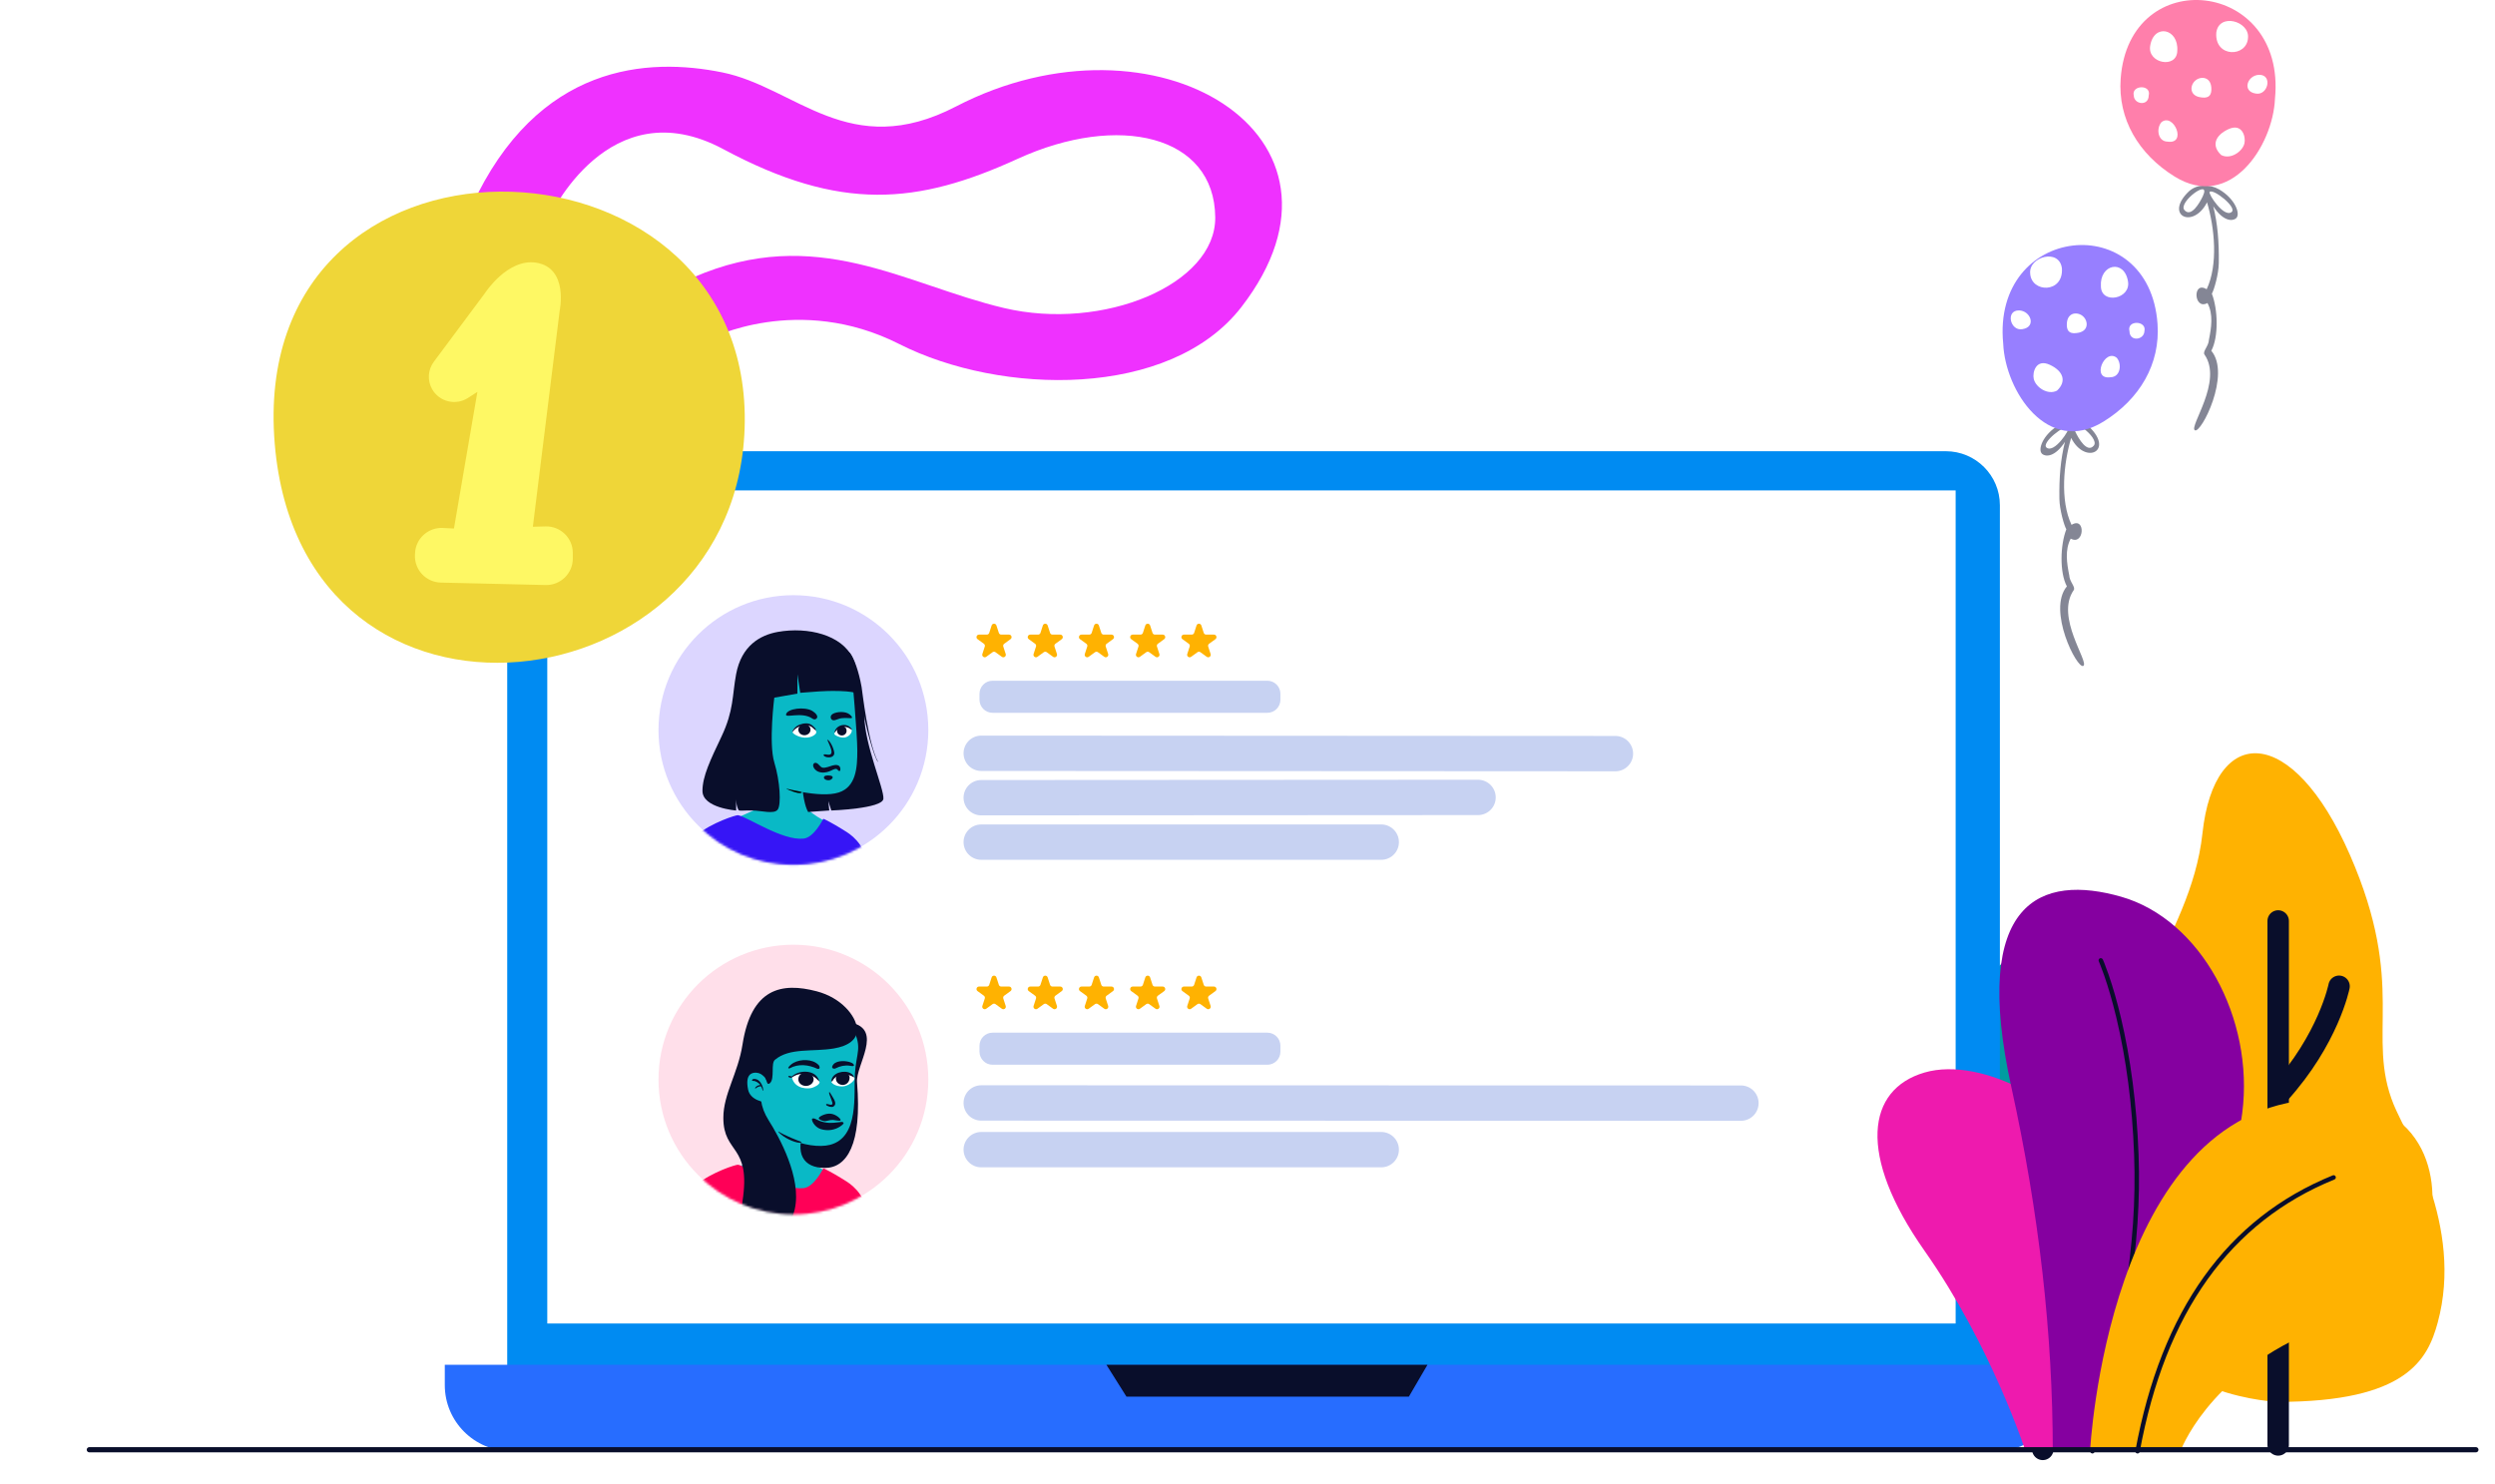 <svg width="1059" height="630" viewBox="0 0 1059 630" fill="none" xmlns="http://www.w3.org/2000/svg">
    <path fill-rule="evenodd" clip-rule="evenodd"
        d="M901.829 542.604C888.087 524.064 908.343 519.583 898.945 502.123C887.557 480.966 903.897 485.215 896.859 463.925C891.29 447.079 881.565 446.353 880.699 422.343C879.835 398.332 836.566 396.979 845.916 430.535C855.268 464.09 831.21 455.827 835.443 480.207C841.101 512.793 818.397 499.741 825.629 524.821C831.781 546.156 805.548 581.919 867.909 590.31C923.41 587.474 915.573 561.147 901.829 542.604Z"
        fill="#009BA0" />
    <path d="M854.134 504C854.134 504 856.425 514.205 867.372 524.79" stroke="#090E2B" stroke-width="9.107"
        stroke-linecap="round" stroke-linejoin="round" />
    <path d="M844.048 544.32C844.048 544.32 848.085 554.368 867.372 564.795" stroke="#090E2B" stroke-width="9.107"
        stroke-linecap="round" stroke-linejoin="round" />
    <path d="M886.913 520.38C886.913 520.38 884.388 536.436 867.372 548.1" stroke="#090E2B" stroke-width="9.107"
        stroke-linecap="round" stroke-linejoin="round" />
    <path fill-rule="evenodd" clip-rule="evenodd"
        d="M1016.01 468.871C1004.03 439.424 1021.79 418.639 997.423 362.861C973.057 307.083 939.871 306.886 934.838 353.677C929.805 400.469 890.675 430.177 908.721 472.412C926.457 513.92 889.715 523.641 901.635 554.42C916.788 593.543 966.94 595.035 966.94 595.035C1021.56 595.035 1030.43 577.013 1034.69 561.354C1045.87 520.286 1021.18 481.58 1016.01 468.871Z"
        fill="#FFB201" />
    <path d="M992.813 418.635C992.813 418.635 988.393 441.052 967.283 464.31" stroke="#090E2B" stroke-width="9.107"
        stroke-linecap="round" stroke-linejoin="round" />
    <path d="M1000.69 512.19C1000.69 512.19 994.855 534.608 966.968 557.865" stroke="#090E2B" stroke-width="9.107"
        stroke-linecap="round" stroke-linejoin="round" />
    <path d="M939.232 466.2C939.232 466.2 942.856 492.841 967.283 512.19" stroke="#090E2B" stroke-width="9.107"
        stroke-linecap="round" stroke-linejoin="round" />
    <path d="M867.056 615.195V480.69" stroke="#090E2B" stroke-width="9.107" stroke-linecap="round"
        stroke-linejoin="round" />
    <path d="M966.968 613.305V390.915" stroke="#090E2B" stroke-width="9.107" stroke-linecap="round"
        stroke-linejoin="round" />
    <path fill-rule="evenodd" clip-rule="evenodd"
        d="M825.894 610.253H238.243C225.564 610.253 215.286 599.982 215.286 587.31V214.463C215.286 201.792 225.564 191.52 238.243 191.52H825.894C838.573 191.52 848.85 201.792 848.85 214.463V587.31C848.85 599.982 838.573 610.253 825.894 610.253Z"
        fill="#008BF2" />
    <path fill-rule="evenodd" clip-rule="evenodd"
        d="M847.164 615.922H216.838C201.349 615.922 188.792 603.371 188.792 587.89V579.283H875.212V587.89C875.212 603.371 862.653 615.922 847.164 615.922Z"
        fill="#276DFF" />
    <path fill-rule="evenodd" clip-rule="evenodd" d="M232.292 561.77H830.072V208.156H232.292V561.77Z" fill="white" />
    <path fill-rule="evenodd" clip-rule="evenodd" d="M469.612 579.283L478.13 592.825H597.986L605.897 579.283H469.612Z"
        fill="#090E2B" />
    <path fill-rule="evenodd" clip-rule="evenodd"
        d="M394.025 458.227C394.025 426.62 368.387 400.996 336.762 400.996C305.136 400.996 279.498 426.62 279.498 458.227C279.498 489.832 305.136 515.456 336.762 515.456C368.387 515.456 394.025 489.832 394.025 458.227Z"
        fill="#FFDFEA" />
    <mask id="mask0_0_1" style="mask-type:luminance" maskUnits="userSpaceOnUse" x="279" y="400" width="116"
        height="116">
        <path fill-rule="evenodd" clip-rule="evenodd"
            d="M394.025 458.227C394.025 426.62 368.387 400.996 336.762 400.996C305.136 400.996 279.498 426.62 279.498 458.227C279.498 489.832 305.136 515.456 336.762 515.456C368.387 515.456 394.025 489.832 394.025 458.227Z"
            fill="white" />
    </mask>
    <g mask="url(#mask0_0_1)">
        <path fill-rule="evenodd" clip-rule="evenodd"
            d="M342.741 474.057C342.741 474.057 340.624 487.343 342.675 491.302C344.309 494.455 353.946 498.767 353.946 498.767L355.672 508.023L319.89 511.694C315.749 510.776 300.761 506.937 305.545 500.937C310.329 494.937 320.464 493.283 322.111 490.623C325.274 485.518 325.852 475.139 325.765 471.218C325.765 470.244 342.741 474.057 342.741 474.057Z"
            fill="#09B9C6" />
        <path fill-rule="evenodd" clip-rule="evenodd"
            d="M313.264 494.373C317.494 495.21 332.108 505.285 341.075 504.316C345.607 503.826 349.312 496.09 349.454 495.917C349.55 495.8 354.047 498.144 357.896 500.584L357.897 500.575C357.921 500.595 357.949 500.615 357.979 500.637C358.151 500.746 358.321 500.855 358.489 500.964C360.589 502.255 366.672 505.848 368.72 515.797C369.551 519.833 374.924 534.941 379.67 547.162C375.949 552.864 371.87 553.035 361.082 553.04L360.062 553.041C357.518 553.041 334.028 554.17 307.974 553.041C297.114 552.57 287.825 552.097 285.466 544.139C284.176 539.783 289.261 520.612 288.91 517.957C287.864 510.05 293.54 504.556 295.516 502.922C302.117 497.463 312.56 494.234 313.264 494.373Z"
            fill="#FF0057" />
        <path fill-rule="evenodd" clip-rule="evenodd"
            d="M365.646 526.69C366.4 529.692 366.409 532.223 366.264 535.303C365.901 540.756 365.088 540.346 363.798 546.889C363.141 550.221 362.775 552.246 362.565 552.769C362.28 553.48 362.365 551.484 363.159 546.776C363.951 541.42 364.779 542.019 365.289 536.671C365.799 531.323 365.62 530.575 364.757 526.62C363.974 523.136 362.752 520.037 361.705 516.614C361.645 516.137 360.433 513.146 361.047 513.589C362.476 517.961 364.494 522.231 365.646 526.69Z"
            fill="#090E2B" />
        <path fill-rule="evenodd" clip-rule="evenodd"
            d="M343.302 442.921C346.077 438.218 351.609 431.902 361.39 434.092C374.97 437.132 363.162 452.186 363.766 459.418C365.975 485.861 359.357 495.731 350.145 495.731C341.058 495.731 336.987 489.811 341.76 478.111C346.05 467.594 338.19 451.58 343.302 442.921Z"
            fill="#090E2B" />
        <path fill-rule="evenodd" clip-rule="evenodd"
            d="M362.874 455.588C362.273 464.305 364.851 482.675 352.299 485.928C343.496 488.209 323.622 482.266 321.405 467.429C321.017 464.834 316.846 449.147 327.241 440.082C336.249 432.227 360.155 433.053 362.202 437.107C366.012 444.651 363.475 446.87 362.874 455.588Z"
            fill="#09B9C6" />
        <path fill-rule="evenodd" clip-rule="evenodd"
            d="M363.742 436.479C364.19 441.286 359.874 444.026 353.935 445.02C344.828 446.543 335.189 444.584 328.921 449.841C327.082 451.383 328.905 457.736 326.857 459.694C325.514 460.978 324.9 458.22 324.831 457.979C324.243 455.924 323.608 457.706 322.774 457.29C322.527 465.019 322.527 469.637 326.284 475.574C330.706 482.565 340.357 499.99 337.327 513.269C333.443 530.288 311.415 534.13 315.149 509.864C318.883 485.598 307.027 490.005 307.026 474.456C307.025 464.293 313.234 455.674 315.149 443.391C318.883 419.44 331.711 416.833 346.663 420.765C357.158 423.525 363.252 431.225 363.742 436.479Z"
            fill="#090E2B" />
        <path fill-rule="evenodd" clip-rule="evenodd"
            d="M321.088 455.316C319.526 455.2 316.109 455.537 317.533 462.502C318.467 467.07 324.483 468.032 325.75 467.788C328.018 467.351 325.923 463.852 325.75 460.602C325.633 458.406 323.984 455.532 321.088 455.316Z"
            fill="#09B9C6" />
        <path fill-rule="evenodd" clip-rule="evenodd"
            d="M339.952 484.61C340.032 484.641 340.163 485.012 340.079 485.028C338.379 485.358 334.069 483.711 331.422 481.438C331.112 481.171 329.952 480.158 330.486 480.293C332.857 481.93 339.161 484.315 339.952 484.61Z"
            fill="#090E2B" />
        <path fill-rule="evenodd" clip-rule="evenodd"
            d="M319.982 457.96C319.167 458.002 318.865 458.847 319.677 458.797C320.743 458.73 322.104 459.715 322.736 460.518C321.968 460.61 321.336 460.797 320.75 461.43C320.396 461.813 320.429 462.258 320.827 461.923C321.804 461.101 322.768 461.072 323.052 461.089C323.098 461.127 323.668 462.445 323.757 463.004C324.392 463.174 323.398 457.783 319.982 457.96Z"
            fill="#090E2B" />
        <path fill-rule="evenodd" clip-rule="evenodd"
            d="M336.093 457.242C336.093 457.242 338.655 454.711 343.011 455.498C346.556 456.139 347.887 459.028 347.878 459.504C347.636 460.469 345.875 461.348 344.661 461.743C343.448 462.138 337.381 462.637 336.093 457.242Z"
            fill="white" />
        <path fill-rule="evenodd" clip-rule="evenodd"
            d="M345.344 458.047C345.385 459.591 343.967 460.882 342.177 460.929C340.387 460.977 338.902 459.764 338.861 458.22C338.82 456.676 339.766 455.326 342.028 455.338C343.818 455.348 345.303 456.503 345.344 458.047Z"
            fill="#090E2B" />
        <path fill-rule="evenodd" clip-rule="evenodd"
            d="M334.949 456.646C335.333 456.669 335.748 456.925 336.11 456.921L336.075 456.942C338.989 454.124 345.27 454.062 347.192 457.627C347.37 457.957 347.734 458.672 347.709 458.953C347.703 459.025 347.537 458.829 347.487 458.776C346.86 458.108 346.082 457.406 345.293 456.952C342.528 455.359 339.04 455.308 336.247 457.238C335.776 457.798 333.784 457.008 334.949 456.646Z"
            fill="#090E2B" />
        <path fill-rule="evenodd" clip-rule="evenodd"
            d="M346.965 453.665C343.232 451.921 338.947 451.381 335.2 453.441C334.967 453.558 334.471 453.469 334.568 453.226C334.81 452.619 335.856 451.65 336.806 451.128C339.918 449.419 344.826 449.502 347.255 451.862C347.979 452.363 348.311 454.001 346.965 453.665Z"
            fill="#090E2B" />
        <path fill-rule="evenodd" clip-rule="evenodd"
            d="M352.938 459.323C352.938 459.576 354.305 461.147 357.465 461.142C359.899 461.138 362.589 458.94 362.683 457.869C362.778 456.797 360.806 455.6 358.59 455.44C355.491 455.217 352.936 457.632 352.938 459.323Z"
            fill="white" />
        <path fill-rule="evenodd" clip-rule="evenodd"
            d="M360.617 457.382C360.618 459.284 359.275 460.465 357.812 460.504C356.349 460.543 355.063 459.64 354.828 458.196C354.522 456.318 356.232 455.374 357.695 455.335C359.159 455.296 360.616 455.919 360.617 457.382Z"
            fill="#090E2B" />
        <path fill-rule="evenodd" clip-rule="evenodd"
            d="M352.879 458.712C353.267 455.262 358.357 454.019 361.06 455.545C361.776 455.95 362.267 456.414 362.523 457.242C362.541 457.303 362.459 457.29 362.291 457.192C361.816 456.915 361.451 456.727 360.911 456.538C358.176 455.578 354.776 456.014 353.337 458.874C353.216 459.121 352.818 458.978 352.879 458.712Z"
            fill="#090E2B" />
        <path fill-rule="evenodd" clip-rule="evenodd"
            d="M353.287 452.53C354.276 450.133 358.113 450.099 360.458 450.744C361.046 450.906 361.541 451.111 361.873 451.331C362.485 451.737 362.836 452.464 361.861 452.518C361.512 452.537 360.957 452.391 360.617 452.344C358.61 452.065 356.58 452.489 354.766 453.415C354.068 453.857 352.838 453.499 353.287 452.53Z"
            fill="#090E2B" />
        <path fill-rule="evenodd" clip-rule="evenodd"
            d="M352.053 463.514C352.175 463.514 352.989 464.907 353.288 465.396C354.239 466.954 355.288 468.698 353.74 469.701C352.99 470.187 350.633 469.434 350.633 468.862C350.633 467.992 352.784 469.521 353.291 468.638C353.587 468.188 352.476 465.907 352.053 464.554C351.817 463.799 351.93 463.514 352.053 463.514Z"
            fill="#090E2B" />
        <path fill-rule="evenodd" clip-rule="evenodd"
            d="M351.882 472.695C354.207 472.605 356.203 474.33 356.574 474.881C356.944 475.431 356.787 475.628 356.594 475.656C355.839 475.765 354.948 475.538 353.638 475.373C352.526 475.233 351.007 475.845 350.144 475.868C349.283 475.891 347.5 475.215 347.527 474.611C347.554 474.007 349.856 472.773 351.882 472.695Z"
            fill="#090E2B" />
        <path fill-rule="evenodd" clip-rule="evenodd"
            d="M349.696 476.309C352.634 476.984 355.261 476.369 355.921 476.351C356.582 476.334 357.946 475.852 358.076 476.784C358.123 477.123 354.134 481.042 348.321 479.231C345.504 478.353 344.001 474.878 344.891 474.743C346.23 474.54 346.473 475.569 349.696 476.309Z"
            fill="#090E2B" />
    </g>
    <path fill-rule="evenodd" clip-rule="evenodd"
        d="M422.929 414.859L423.955 418.015C424.098 418.453 424.506 418.752 424.968 418.752H428.289C429.322 418.752 429.751 420.072 428.916 420.678L426.23 422.63C425.855 422.899 425.699 423.381 425.843 423.819L426.869 426.975C427.189 427.956 426.063 428.774 425.228 428.166L422.541 426.216C422.169 425.945 421.662 425.945 421.288 426.216L418.603 428.166C417.768 428.774 416.643 427.956 416.963 426.975L417.989 423.819C418.132 423.381 417.974 422.899 417.601 422.63L414.916 420.678C414.079 420.072 414.509 418.752 415.543 418.752H418.862C419.323 418.752 419.733 418.453 419.876 418.015L420.901 414.859C421.221 413.877 422.611 413.877 422.929 414.859Z"
        fill="#FFB201" />
    <path fill-rule="evenodd" clip-rule="evenodd"
        d="M444.673 414.859L445.699 418.015C445.841 418.453 446.25 418.752 446.712 418.752H450.033C451.065 418.752 451.495 420.072 450.658 420.678L447.973 422.63C447.599 422.899 447.443 423.381 447.587 423.819L448.613 426.975C448.931 427.956 447.807 428.774 446.971 428.166L444.285 426.216C443.912 425.945 443.406 425.945 443.032 426.216L440.346 428.166C439.51 428.774 438.387 427.956 438.705 426.975L439.731 423.819C439.874 423.381 439.718 422.899 439.345 422.63L436.658 420.678C435.823 420.072 436.253 418.752 437.285 418.752H440.604C441.067 418.752 441.477 418.453 441.619 418.015L442.645 414.859C442.965 413.877 444.353 413.877 444.673 414.859Z"
        fill="#FFB201" />
    <path fill-rule="evenodd" clip-rule="evenodd"
        d="M466.416 414.859L467.442 418.015C467.584 418.453 467.993 418.752 468.455 418.752H471.776C472.808 418.752 473.238 420.072 472.403 420.678L469.716 422.63C469.342 422.899 469.186 423.381 469.33 423.819L470.356 426.975C470.674 427.956 469.55 428.774 468.714 428.166L466.028 426.216C465.655 425.945 465.149 425.945 464.776 426.216L462.089 428.166C461.253 428.774 460.13 427.956 460.448 426.975L461.474 423.819C461.617 423.381 461.461 422.899 461.088 422.63L458.401 420.678C457.566 420.072 457.996 418.752 459.028 418.752H462.347C462.81 418.752 463.22 418.453 463.362 418.015L464.388 414.859C464.708 413.877 466.096 413.877 466.416 414.859Z"
        fill="#FFB201" />
    <path fill-rule="evenodd" clip-rule="evenodd"
        d="M488.159 414.859L489.185 418.015C489.327 418.453 489.737 418.752 490.198 418.752H493.519C494.551 418.752 494.981 420.072 494.146 420.678L491.459 422.63C491.086 422.899 490.93 423.381 491.073 423.819L492.099 426.975C492.417 427.956 491.294 428.774 490.457 428.166L487.772 426.216C487.398 425.945 486.892 425.945 486.519 426.216L483.832 428.166C482.997 428.774 481.873 427.956 482.191 426.975L483.219 423.819C483.361 423.381 483.205 422.899 482.831 422.63L480.146 420.678C479.309 420.072 479.739 418.752 480.771 418.752H484.092C484.554 418.752 484.963 418.453 485.105 418.015L486.131 414.859C486.451 413.877 487.839 413.877 488.159 414.859Z"
        fill="#FFB201" />
    <path fill-rule="evenodd" clip-rule="evenodd"
        d="M509.902 414.859L510.928 418.015C511.071 418.453 511.481 418.752 511.942 418.752H515.261C516.295 418.752 516.724 420.072 515.888 420.678L513.203 422.63C512.828 422.899 512.674 423.381 512.815 423.819L513.841 426.975C514.16 427.956 513.036 428.774 512.201 428.166L509.516 426.216C509.142 425.945 508.635 425.945 508.261 426.216L505.576 428.166C504.741 428.774 503.617 427.956 503.935 426.975L504.961 423.819C505.103 423.381 504.947 422.899 504.574 422.63L501.888 420.678C501.053 420.072 501.482 418.752 502.515 418.752H505.834C506.296 418.752 506.706 418.453 506.849 418.015L507.875 414.859C508.193 413.877 509.583 413.877 509.902 414.859Z"
        fill="#FFB201" />
    <path
        d="M537.918 451.939H421.299C418.231 451.939 415.744 449.454 415.744 446.387V443.876C415.744 440.812 418.231 438.325 421.299 438.325H537.918C540.985 438.325 543.472 440.812 543.472 443.876V446.387C543.472 449.454 540.985 451.939 537.918 451.939Z"
        fill="#C7D2F2" />
    <path d="M416.477 468.155L738.935 468.227" stroke="#C7D2F2" stroke-width="15" stroke-linecap="round"
        stroke-linejoin="round" />
    <path d="M416.477 487.976H586.269" stroke="#C7D2F2" stroke-width="15" stroke-linecap="round"
        stroke-linejoin="round" />
    <path fill-rule="evenodd" clip-rule="evenodd"
        d="M394.025 309.862C394.025 278.255 368.387 252.631 336.762 252.631C305.136 252.631 279.498 278.255 279.498 309.862C279.498 341.467 305.136 367.091 336.762 367.091C368.387 367.091 394.025 341.467 394.025 309.862Z"
        fill="#DCD6FF" />
    <mask id="mask1_0_1" style="mask-type:luminance" maskUnits="userSpaceOnUse" x="279" y="252" width="116"
        height="116">
        <path fill-rule="evenodd" clip-rule="evenodd"
            d="M394.025 309.862C394.025 278.255 368.387 252.631 336.762 252.631C305.136 252.631 279.498 278.255 279.498 309.862C279.498 341.467 305.136 367.091 336.762 367.091C368.387 367.091 394.025 341.467 394.025 309.862Z"
            fill="white" />
    </mask>
    <g mask="url(#mask1_0_1)">
        <path fill-rule="evenodd" clip-rule="evenodd"
            d="M342.741 325.692C342.741 325.692 340.624 338.978 342.675 342.937C344.309 346.09 353.946 350.402 353.946 350.402L355.672 359.658L319.89 363.329C315.749 362.411 300.761 358.572 305.545 352.572C310.329 346.572 320.464 344.918 322.111 342.258C325.274 337.153 325.852 326.774 325.765 322.853C325.765 321.879 342.741 325.692 342.741 325.692Z"
            fill="#09B9C6" />
        <path fill-rule="evenodd" clip-rule="evenodd"
            d="M313.264 346.008C317.494 346.845 332.108 356.92 341.075 355.951C345.607 355.461 349.312 347.725 349.454 347.552C349.55 347.436 354.047 349.779 357.896 352.22L357.897 352.21C357.921 352.23 357.949 352.251 357.979 352.273C358.151 352.381 358.321 352.491 358.489 352.6C360.589 353.89 366.672 357.483 368.72 367.432C369.551 371.469 374.924 386.576 379.67 398.797C375.949 404.499 371.87 404.67 361.082 404.676L360.062 404.676C357.518 404.676 334.028 405.806 307.974 404.676C297.114 404.205 287.825 403.732 285.466 395.774C284.176 391.419 289.261 372.247 288.91 369.593C287.864 361.685 293.54 356.192 295.516 354.557C302.117 349.098 312.56 345.869 313.264 346.008Z"
            fill="#3615F6" />
        <path fill-rule="evenodd" clip-rule="evenodd"
            d="M365.646 378.326C366.4 381.327 366.409 383.858 366.264 386.939C365.901 392.391 365.088 391.982 363.798 398.524C363.141 401.856 362.775 403.881 362.565 404.405C362.28 405.116 362.365 403.119 363.159 398.411C363.951 393.055 364.779 393.654 365.289 388.306C365.799 382.958 365.62 382.21 364.757 378.255C363.974 374.771 362.752 371.672 361.705 368.249C361.645 367.772 360.433 364.781 361.047 365.224C362.476 369.596 364.494 373.866 365.646 378.326Z"
            fill="#090E2B" />
        <path fill-rule="evenodd" clip-rule="evenodd"
            d="M351.989 344.02L351.578 340.05L352.845 344.02C352.845 344.02 374.607 343.262 374.96 339.036C375.312 334.81 366.896 315.909 366.896 303.884C367.106 307.04 371.082 322.16 372.76 323.488C368.442 315.71 366.007 293.288 365.708 291.609C364.471 284.668 362.513 279.586 360.958 277.416C358.513 274.004 345.389 271.67 341.294 279.429C337.038 287.492 342.603 297.78 341.294 308.079C339.085 325.456 340.323 340.05 343.012 344.648L351.989 344.02Z"
            fill="#090E2B" />
        <path fill-rule="evenodd" clip-rule="evenodd"
            d="M361.61 286.354C361.61 286.354 363.887 311.537 363.887 318.581C363.887 325.624 363.469 333.955 356.021 336.368C348.055 338.95 332.146 334.405 328.613 333.385C313.414 329 322.901 298.131 325.016 287.919C327.13 277.705 361.61 286.354 361.61 286.354Z"
            fill="#09B9C6" />
        <path fill-rule="evenodd" clip-rule="evenodd"
            d="M328.651 296.125C328.651 296.125 326.185 315.494 328.651 323.594C331.118 331.695 331.616 341.451 330.134 343.589C328.651 345.728 323.319 344.085 319.299 344.021C315.489 343.959 314.25 344.245 313.574 343.959C312.417 342.182 312.442 339.09 312.442 339.09V344.021C312.442 344.021 298.161 342.959 298.161 335.694C298.161 329.508 301.516 322.591 306.239 312.622C311.505 301.507 310.757 295.196 312.442 286.17C314.718 273.979 322.737 269.535 330.134 268.218C342.954 265.935 357.316 269.528 361.892 279.22C365.518 286.901 363.082 294.066 363.082 294.066C361.183 293.534 357.989 293.268 353.5 293.268C350.405 293.268 345.793 293.534 339.661 294.066L338.454 286.17V294.403L328.651 296.125Z"
            fill="#090E2B" />
        <path fill-rule="evenodd" clip-rule="evenodd"
            d="M333.817 334.754C335.837 335.275 337.533 335.543 339.414 335.949C339.683 336.008 340.156 336.098 340.219 336.15C340.602 336.469 339.903 336.823 338.495 336.551C336.433 336.152 333.133 334.578 333.817 334.754Z"
            fill="black" />
        <path fill-rule="evenodd" clip-rule="evenodd"
            d="M333.634 303.22C334.193 300.706 341.56 299.824 344.802 301.771C345.922 302.437 348.004 304.266 346.161 305.261C345.674 305.473 345.202 305.256 344.802 304.998C340.383 301.929 333.243 304.973 333.634 303.22Z"
            fill="#090E2B" />
        <path fill-rule="evenodd" clip-rule="evenodd"
            d="M339.61 307.766C337.943 308.239 336.515 309.578 336.382 310.687C336.302 311.357 338.933 312.967 341.472 313.092C344.811 313.256 346.494 311.448 346.488 310.87C346.263 309.122 344.249 306.451 339.61 307.766Z"
            fill="white" />
        <path fill-rule="evenodd" clip-rule="evenodd"
            d="M344.775 308.761C342.208 306.823 338.233 308.086 336.382 310.687C336.276 310.822 336.306 310.483 336.38 310.328C337.273 308.455 338.885 307.57 340.753 307.185C341.877 306.953 342.926 306.934 344.022 307.425C344.446 307.614 345.195 308.191 345.774 308.844C346.225 309.352 346.605 310.225 346.083 309.916C345.674 309.675 345.115 309.018 344.775 308.761Z"
            fill="#090E2B" />
        <path fill-rule="evenodd" clip-rule="evenodd"
            d="M341.439 312.071C342.866 312.071 344.022 311.016 344.022 309.715C344.022 308.414 342.866 307.359 341.439 307.359C340.012 307.359 338.855 308.414 338.855 309.715C338.855 311.016 340.012 312.071 341.439 312.071Z"
            fill="#090E2B" />
        <path fill-rule="evenodd" clip-rule="evenodd"
            d="M359.914 302.805C360.971 303.274 362.378 304.829 361.207 304.829C360.035 304.829 357.498 304.497 355.797 305.199C355.203 305.351 354.752 305.641 354.155 305.712C352.798 305.976 352.06 304.351 353.02 303.368C354.105 302.258 357.766 301.732 359.914 302.805Z"
            fill="#090E2B" />
        <path fill-rule="evenodd" clip-rule="evenodd"
            d="M358.716 313.003C360.409 312.609 361.675 311.075 361.532 309.929C361.253 308.41 358.327 307.44 356.687 308.269C355.064 309.091 354.048 310.926 354.179 311.65C354.368 312.152 356.986 313.405 358.716 313.003Z"
            fill="white" />
        <path fill-rule="evenodd" clip-rule="evenodd"
            d="M357.316 312.175C358.431 312.175 359.335 311.307 359.335 310.237C359.335 309.167 358.698 308.156 357.316 308.3C356.207 308.416 355.296 309.167 355.296 310.237C355.296 311.307 356.201 312.175 357.316 312.175Z"
            fill="#090E2B" />
        <path fill-rule="evenodd" clip-rule="evenodd"
            d="M354.239 310.61C354.879 308.224 357.766 306.997 360.05 308.127C360.371 308.294 360.893 308.67 361.284 309.124C361.644 309.543 361.597 309.763 361.45 309.72C361.206 309.647 360.692 309.186 360.273 308.987C358.159 307.985 355.958 308.547 354.348 310.9C354.268 311.022 354.193 310.747 354.239 310.61Z"
            fill="#090E2B" />
        <path fill-rule="evenodd" clip-rule="evenodd"
            d="M354.092 319.966C353.785 321.515 351.88 321.666 350.639 321.315C349.631 321.029 349.37 320.442 349.711 320.254C350.266 319.947 352.047 320.8 352.705 319.986C353.877 318.533 350.28 313.192 351.423 314.05C352.933 315.184 354.298 318.932 354.092 319.966Z"
            fill="#090E2B" />
        <path fill-rule="evenodd" clip-rule="evenodd"
            d="M352.896 327.012C351.814 327.553 350.273 328.11 348.499 327.857C346.725 327.604 345.769 326.566 345.381 325.805C344.716 324.503 345.49 323.525 346.503 323.851C347.517 324.177 348.098 325.579 349.093 325.822C350.315 326.121 352.333 325.185 353.486 324.883C354.694 324.567 356.699 324.449 356.699 326.474C356.699 327.607 356.025 327.377 355.486 326.704C354.947 326.03 353.979 326.471 352.896 327.012Z"
            fill="#090E2B" />
        <path fill-rule="evenodd" clip-rule="evenodd"
            d="M352.35 329.214C350.956 329.013 349.638 329.189 349.714 330.117C349.789 331.045 352.185 331.838 353.253 330.418C353.48 330.117 353.743 329.415 352.35 329.214Z"
            fill="#090E2B" />
    </g>
    <path fill-rule="evenodd" clip-rule="evenodd"
        d="M422.929 265.475L423.955 268.631C424.098 269.069 424.506 269.366 424.968 269.366H428.289C429.322 269.366 429.751 270.688 428.916 271.294L426.23 273.246C425.855 273.515 425.699 273.997 425.843 274.435L426.869 277.591C427.189 278.572 426.063 279.39 425.228 278.782L422.541 276.832C422.169 276.561 421.662 276.561 421.288 276.832L418.603 278.782C417.768 279.39 416.643 278.572 416.963 277.591L417.989 274.435C418.132 273.997 417.974 273.515 417.601 273.246L414.916 271.294C414.079 270.688 414.509 269.366 415.543 269.366H418.862C419.323 269.366 419.733 269.069 419.876 268.631L420.901 265.475C421.221 264.493 422.611 264.493 422.929 265.475Z"
        fill="#FFB201" />
    <path fill-rule="evenodd" clip-rule="evenodd"
        d="M444.673 265.475L445.699 268.631C445.841 269.069 446.25 269.366 446.712 269.366H450.033C451.065 269.366 451.495 270.688 450.658 271.294L447.973 273.246C447.599 273.515 447.443 273.997 447.587 274.435L448.613 277.591C448.931 278.572 447.807 279.39 446.971 278.782L444.285 276.832C443.912 276.561 443.406 276.561 443.032 276.832L440.346 278.782C439.51 279.39 438.387 278.572 438.705 277.591L439.731 274.435C439.874 273.997 439.718 273.515 439.345 273.246L436.658 271.294C435.823 270.688 436.253 269.366 437.285 269.366H440.604C441.067 269.366 441.477 269.069 441.619 268.631L442.645 265.475C442.965 264.493 444.353 264.493 444.673 265.475Z"
        fill="#FFB201" />
    <path fill-rule="evenodd" clip-rule="evenodd"
        d="M466.416 265.475L467.442 268.631C467.584 269.069 467.993 269.366 468.455 269.366H471.776C472.808 269.366 473.238 270.688 472.403 271.294L469.716 273.246C469.342 273.515 469.186 273.997 469.33 274.435L470.356 277.591C470.674 278.572 469.55 279.39 468.714 278.782L466.028 276.832C465.655 276.561 465.149 276.561 464.776 276.832L462.089 278.782C461.253 279.39 460.13 278.572 460.448 277.591L461.474 274.435C461.617 273.997 461.461 273.515 461.088 273.246L458.401 271.294C457.566 270.688 457.996 269.366 459.028 269.366H462.347C462.81 269.366 463.22 269.069 463.362 268.631L464.388 265.475C464.708 264.493 466.096 264.493 466.416 265.475Z"
        fill="#FFB201" />
    <path fill-rule="evenodd" clip-rule="evenodd"
        d="M488.159 265.475L489.185 268.631C489.327 269.069 489.737 269.366 490.198 269.366H493.519C494.551 269.366 494.981 270.688 494.146 271.294L491.459 273.246C491.086 273.515 490.93 273.997 491.073 274.435L492.099 277.591C492.417 278.572 491.294 279.39 490.457 278.782L487.772 276.832C487.398 276.561 486.892 276.561 486.519 276.832L483.832 278.782C482.997 279.39 481.873 278.572 482.191 277.591L483.219 274.435C483.361 273.997 483.205 273.515 482.831 273.246L480.146 271.294C479.309 270.688 479.739 269.366 480.771 269.366H484.092C484.554 269.366 484.963 269.069 485.105 268.631L486.131 265.475C486.451 264.493 487.839 264.493 488.159 265.475Z"
        fill="#FFB201" />
    <path fill-rule="evenodd" clip-rule="evenodd"
        d="M509.902 265.475L510.928 268.631C511.071 269.069 511.481 269.366 511.942 269.366H515.261C516.295 269.366 516.724 270.688 515.888 271.294L513.203 273.246C512.828 273.515 512.674 273.997 512.815 274.435L513.841 277.591C514.16 278.572 513.036 279.39 512.201 278.782L509.516 276.832C509.142 276.561 508.635 276.561 508.261 276.832L505.576 278.782C504.741 279.39 503.617 278.572 503.935 277.591L504.961 274.435C505.103 273.997 504.947 273.515 504.574 273.246L501.888 271.294C501.053 270.688 501.482 269.366 502.515 269.366H505.834C506.296 269.366 506.706 269.069 506.849 268.631L507.875 265.475C508.193 264.493 509.583 264.493 509.902 265.475Z"
        fill="#FFB201" />
    <path
        d="M537.918 302.555H421.299C418.231 302.555 415.744 300.069 415.744 297.003V294.492C415.744 291.427 418.231 288.94 421.299 288.94H537.918C540.985 288.94 543.472 291.427 543.472 294.492V297.003C543.472 300.069 540.985 302.555 537.918 302.555Z"
        fill="#C7D2F2" />
    <path d="M416.477 319.737L685.67 319.883" stroke="#C7D2F2" stroke-width="15" stroke-linecap="round"
        stroke-linejoin="round" />
    <path d="M416.477 338.591L627.362 338.468" stroke="#C7D2F2" stroke-width="15" stroke-linecap="round"
        stroke-linejoin="round" />
    <path d="M416.477 357.446H586.269" stroke="#C7D2F2" stroke-width="15" stroke-linecap="round"
        stroke-linejoin="round" />
    <path fill-rule="evenodd" clip-rule="evenodd"
        d="M859.771 616.14C859.771 616.14 845.511 571.632 816.849 530.886C788.188 490.14 792.369 462.391 816.849 455.243C841.33 448.095 881.111 469.196 893.42 498.025C901.379 516.667 914.902 575.622 881.542 616.14C872.011 615.877 859.771 616.14 859.771 616.14Z"
        fill="#EE1AAE" />
    <path fill-rule="evenodd" clip-rule="evenodd"
        d="M853.756 461.62C836.21 381.913 866.584 370.976 900.346 380.627C934.108 390.278 956.87 432.276 951.72 472.398C943.86 533.637 897.77 616.14 897.77 616.14H871.302C871.302 566.265 865.453 514.758 853.756 461.62Z"
        fill="#8500A0" />
    <path
        d="M891.284 406.772C891.743 406.565 892.28 406.755 892.51 407.195L892.541 407.259L892.685 407.591L892.865 408.018C892.936 408.187 893.01 408.368 893.089 408.563L893.21 408.864C893.739 410.189 894.328 411.768 894.962 413.597C896.768 418.812 898.574 424.991 900.258 432.109C904.241 448.942 906.925 468.316 907.714 490.106C908.42 509.636 907.108 528.396 903.745 549.252L903.624 549.998C900.701 567.907 896.562 586.357 889.04 616.227C888.913 616.733 888.399 617.04 887.892 616.913C887.386 616.786 887.079 616.272 887.206 615.766L887.873 613.113C894.962 584.84 898.933 567.001 901.758 549.693C905.19 528.657 906.534 509.806 905.824 490.174C905.04 468.51 902.373 449.259 898.418 432.544L898.2 431.629C896.593 424.959 894.883 419.147 893.175 414.215L892.979 413.655C892.429 412.09 891.917 410.726 891.453 409.564L891.279 409.133C891.224 408.997 891.171 408.867 891.12 408.745L890.947 408.334L890.811 408.022C890.596 407.546 890.808 406.987 891.284 406.772Z"
        fill="#090E2B" />
    <path fill-rule="evenodd" clip-rule="evenodd"
        d="M982.593 466.69C1033.29 464.11 1036.51 506.169 1029.93 523.487C1022.18 543.919 998.898 557.538 980.301 565.628C936.552 584.66 925.414 616.14 925.414 616.14H887.108C887.108 616.14 894.418 471.179 982.593 466.69Z"
        fill="#FFB201" />
    <path
        d="M990.144 498.888C990.628 498.691 991.18 498.924 991.376 499.407C991.573 499.891 991.341 500.442 990.857 500.639C946.598 518.635 919.055 557.104 908.21 616.167C908.115 616.68 907.623 617.02 907.109 616.926C906.595 616.832 906.255 616.339 906.35 615.826C917.304 556.166 945.242 517.146 990.144 498.888Z"
        fill="#090E2B" />
    <g opacity="0.5">
        <path fill-rule="evenodd" clip-rule="evenodd"
            d="M868.679 190.006C866.135 188.057 876.526 179.904 878 181.468C878.7 182.212 871.984 192.538 868.679 190.006ZM888.714 189.144C885.895 192.482 882.222 186.141 880.876 183.248C877.158 175.263 891.527 185.813 888.714 189.144ZM884.26 282.635C886.871 281.128 872.227 261.865 880.178 250.498C881.108 249.168 878.385 246.946 878.293 244.207C877.276 239.131 876.363 233.379 878.917 228.625C884.734 231.812 885.377 219.008 879.257 222.774C874.344 212.402 875.853 196.733 879.094 185.885C885.071 197.548 897.477 191.402 886.76 181.184C883.261 178.023 877.861 178.125 873.906 180.43C867.179 184.349 864.65 190.96 866.846 192.723C868.238 193.841 872.126 194.197 876.468 187.547C874.607 194.861 873.969 202.711 874.109 211.728C874.181 216.363 876.081 222.959 877.048 224.672C874.479 231.254 874.119 242.915 877.28 248.89C868.833 258.975 881.648 284.142 884.26 282.635Z"
            fill="#090E2B" />
        <g filter="url(#filter0_i_0_1)">
            <path fill-rule="evenodd" clip-rule="evenodd"
                d="M850.261 141.893C851.114 161.922 869.155 189.608 892.832 174.949C908.231 165.415 916.979 150.461 915.76 133.435C912.235 84.21 845.32 91.283 850.261 141.893Z"
                fill="#2F00FF" />
        </g>
        <path fill-rule="evenodd" clip-rule="evenodd"
            d="M903.86 140.601C902.588 135.72 911.253 136.02 910.206 140.516C910.077 144.422 903.908 145.139 903.86 140.601Z"
            fill="white" />
        <path fill-rule="evenodd" clip-rule="evenodd"
            d="M877.258 138.136C877.075 132.585 881.549 132.163 883.951 134.097C886.353 136.032 886.683 140.324 882.285 141.223C878.902 141.914 877.351 140.948 877.258 138.136Z"
            fill="white" />
        <path fill-rule="evenodd" clip-rule="evenodd"
            d="M858.386 139.718C853.228 140.653 851.127 131.706 856.969 131.752C861.989 131.897 864.418 138.827 858.386 139.718Z"
            fill="white" />
        <path fill-rule="evenodd" clip-rule="evenodd"
            d="M895.901 160.11C887.416 161.42 893.255 147.689 898.451 151.864C900.76 154.545 899.995 160.019 895.901 160.11Z"
            fill="white" />
        <path fill-rule="evenodd" clip-rule="evenodd"
            d="M873.087 165.809C869.202 167.839 864.096 164.433 863.227 160.864C862.568 158.156 864.125 152.104 870.022 154.831C875.756 157.482 877.3 161.873 873.087 165.809Z"
            fill="white" />
        <path fill-rule="evenodd" clip-rule="evenodd"
            d="M903.226 119.429C904.52 126.972 891.87 129.303 891.727 121.584C891.093 112.084 901.665 109.837 903.226 119.429Z"
            fill="white" />
        <path fill-rule="evenodd" clip-rule="evenodd"
            d="M875.171 113.871C875.939 124.614 862.084 124.393 861.702 115.977C861.131 108.932 874.075 105.323 875.171 113.871Z"
            fill="white" />
    </g>
    <path
        d="M1050.9 614.25C1051.51 614.25 1052 614.744 1052 615.353C1052 615.941 1051.54 616.422 1050.96 616.453L1050.9 616.455H37.913C37.304 616.455 36.81 615.961 36.81 615.353C36.81 614.764 37.272 614.283 37.853 614.252L37.913 614.25H1050.9Z"
        fill="#090E2B" />
    <path d="M443.115 128.328L443.127 128.322" stroke="white" />
    <path fill-rule="evenodd" clip-rule="evenodd"
        d="M294.123 117.805C346.457 94.919 384.007 120.779 426.13 130.735C468.251 140.69 516.034 120.779 515.808 92.269C515.527 57.249 474.592 47.921 432.017 67.38C389.443 86.838 356.833 90.007 307.011 63.307C258.254 37.178 233.186 92.269 233.186 92.269L200.121 87.744C228.203 26.651 275.307 24.388 306.557 30.724C337.809 37.059 360.466 68.692 405.747 45.207C490.197 1.405 583.292 57.425 526.908 130.322C496.687 169.395 424.77 167.841 381.742 146.058C338.715 124.274 301.124 143.858 301.124 143.858L285.724 120.779L294.123 117.805Z"
        fill="#EF31FF" />
    <path fill-rule="evenodd" clip-rule="evenodd"
        d="M116.615 188.434C128.052 325.172 314.98 301.526 316.116 178.903C317.305 50.238 104.549 44.194 116.615 188.434Z"
        fill="#EFD638" />
    <path fill-rule="evenodd" clip-rule="evenodd"
        d="M183.403 165.175C181.321 161.497 181.607 156.944 184.134 153.553L205.898 124.343C205.898 124.343 215.416 109.612 227.537 111.491C241.481 113.65 237.55 131.941 237.55 131.941L226.167 223.586L231.537 223.44C237.885 223.271 243.121 228.34 243.121 234.649V237.111C243.121 243.407 237.909 248.469 231.578 248.322L187.136 247.285C180.836 247.137 175.88 241.887 176.13 235.627L176.162 234.847C176.412 228.607 181.741 223.773 188.013 224.095L192.677 224.335L202.638 166.326L198.652 168.9C193.44 172.269 186.453 170.561 183.403 165.175Z"
        fill="#FEF864" />
    <g opacity="0.5">
        <path fill-rule="evenodd" clip-rule="evenodd"
            d="M947.193 90.006C949.737 88.057 939.346 79.904 937.872 81.468C937.172 82.212 943.888 92.538 947.193 90.006ZM927.158 89.144C929.977 92.482 933.65 86.141 934.997 83.248C938.714 75.263 924.345 85.812 927.158 89.144ZM931.613 182.635C929.001 181.128 943.645 161.865 935.695 150.498C934.764 149.168 937.487 146.946 937.579 144.207C938.597 139.131 939.51 133.379 936.955 128.625C931.138 131.812 930.495 119.008 936.616 122.774C941.528 112.402 940.019 96.733 936.778 85.885C930.802 97.548 918.395 91.402 929.112 81.184C932.611 78.023 938.011 78.125 941.967 80.43C948.693 84.349 951.222 90.96 949.026 92.723C947.635 93.841 943.747 94.197 939.405 87.547C941.265 94.861 941.903 102.711 941.763 111.728C941.691 116.363 939.791 122.959 938.824 124.672C941.394 131.254 941.753 142.915 938.593 148.89C947.039 158.975 934.224 184.142 931.613 182.635Z"
            fill="#090E2B" />
        <path fill-rule="evenodd" clip-rule="evenodd"
            d="M965.612 41.894C964.758 61.922 946.717 89.608 923.041 74.949C907.641 65.415 898.894 50.461 900.113 33.435C903.637 -15.79 970.552 -8.717 965.612 41.894Z"
            fill="#FF0057" />
        <path fill-rule="evenodd" clip-rule="evenodd"
            d="M912.013 40.601C913.284 35.72 904.619 36.02 905.667 40.516C905.795 44.422 911.964 45.139 912.013 40.601Z"
            fill="white" />
        <path fill-rule="evenodd" clip-rule="evenodd"
            d="M938.615 38.136C938.798 32.585 934.323 32.163 931.921 34.097C929.52 36.032 929.19 40.324 933.588 41.223C936.97 41.914 938.521 40.948 938.615 38.136Z"
            fill="white" />
        <path fill-rule="evenodd" clip-rule="evenodd"
            d="M957.486 39.718C962.644 40.653 964.745 31.706 958.903 31.753C953.883 31.897 951.454 38.827 957.486 39.718Z"
            fill="white" />
        <path fill-rule="evenodd" clip-rule="evenodd"
            d="M919.971 60.11C928.456 61.42 922.618 47.689 917.422 51.864C915.113 54.545 915.877 60.019 919.971 60.11Z"
            fill="white" />
        <path fill-rule="evenodd" clip-rule="evenodd"
            d="M942.786 65.809C946.671 67.839 951.776 64.433 952.645 60.864C953.304 58.156 951.748 52.104 945.85 54.831C940.117 57.481 938.572 61.873 942.786 65.809Z"
            fill="white" />
        <path fill-rule="evenodd" clip-rule="evenodd"
            d="M912.647 19.429C911.353 26.972 924.003 29.303 924.145 21.584C924.78 12.084 914.208 9.837 912.647 19.429Z"
            fill="white" />
        <path fill-rule="evenodd" clip-rule="evenodd"
            d="M940.701 13.871C939.933 24.614 953.788 24.393 954.17 15.977C954.741 8.932 941.798 5.323 940.701 13.871Z"
            fill="white" />
    </g>
    <defs>
        <filter id="filter0_i_0_1" x="850" y="100" width="65.872" height="83.065" filterUnits="userSpaceOnUse"
            color-interpolation-filters="sRGB">
            <feFlood flood-opacity="0" result="BackgroundImageFix" />
            <feBlend mode="normal" in="SourceGraphic" in2="BackgroundImageFix" result="shape" />
            <feColorMatrix in="SourceAlpha" type="matrix" values="0 0 0 0 0 0 0 0 0 0 0 0 0 0 0 0 0 0 127 0"
                result="hardAlpha" />
            <feOffset dy="4" />
            <feGaussianBlur stdDeviation="2" />
            <feComposite in2="hardAlpha" operator="arithmetic" k2="-1" k3="1" />
            <feColorMatrix type="matrix" values="0 0 0 0 0 0 0 0 0 0 0 0 0 0 0 0 0 0 0.25 0" />
            <feBlend mode="normal" in2="shape" result="effect1_innerShadow_0_1" />
        </filter>
    </defs>
</svg>